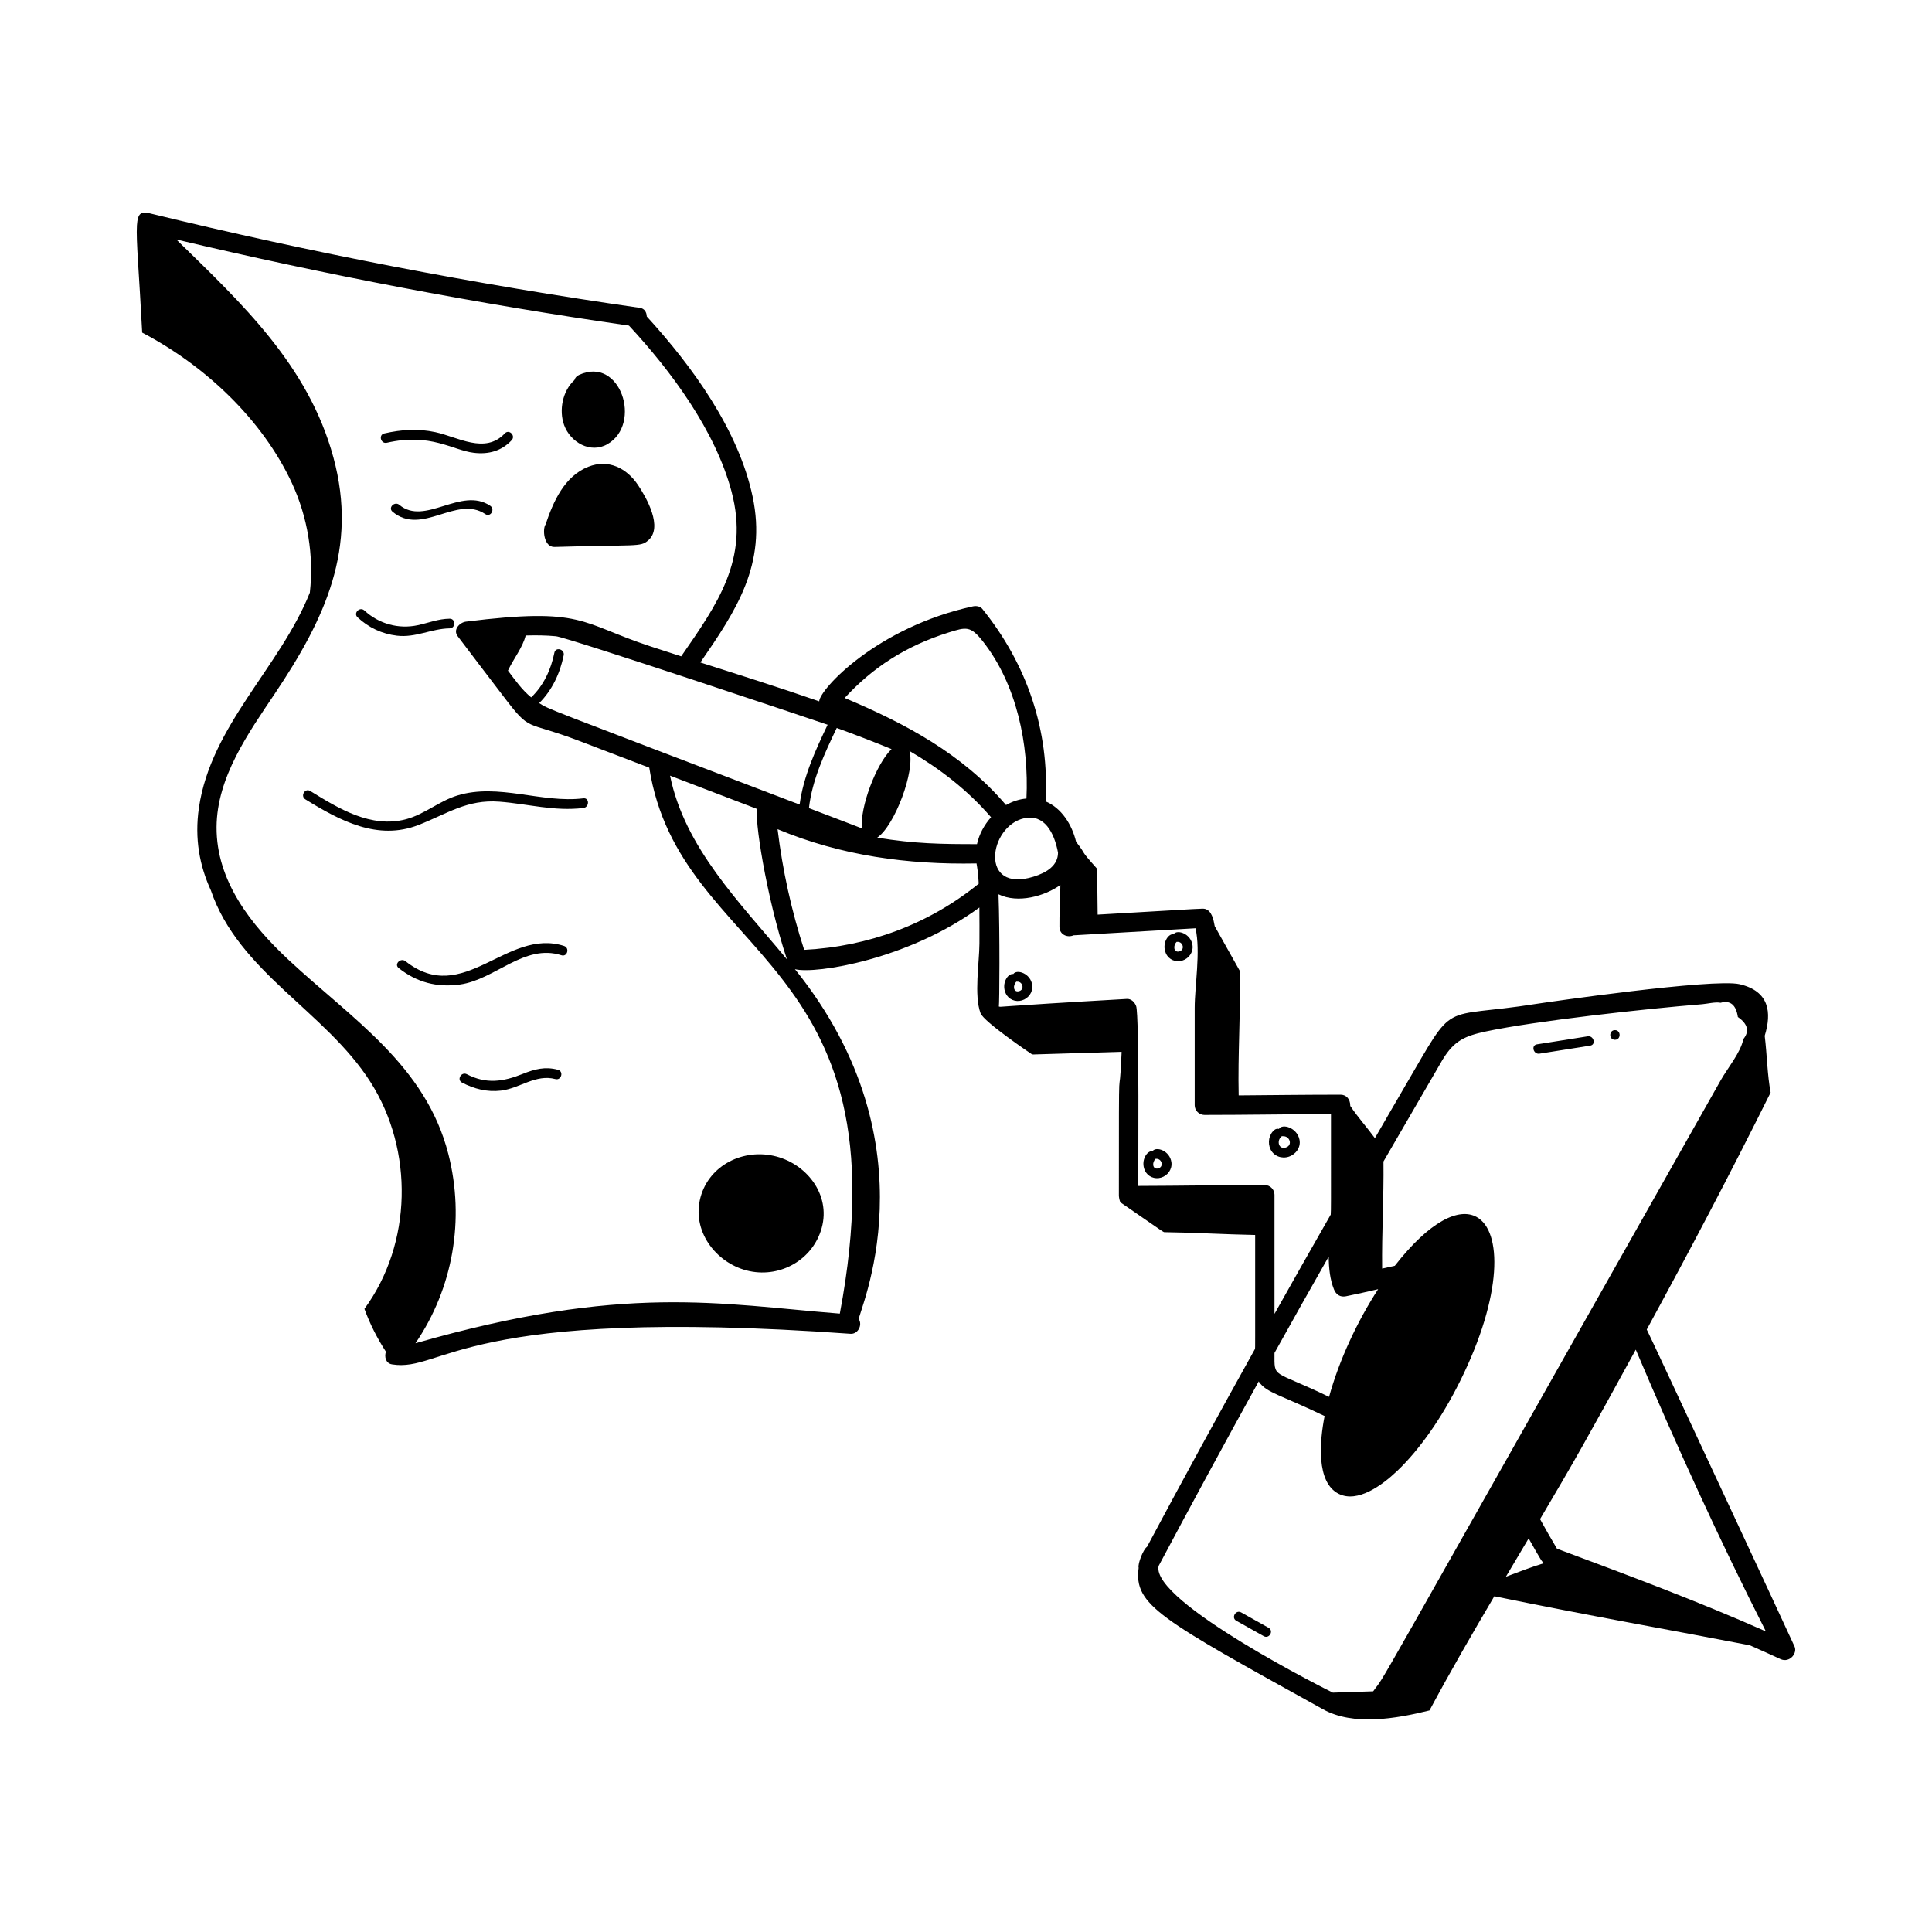 <svg id="Layer_1" enable-background="new 0 0 300 300" height="512" viewBox="0 0 300 300" width="512" xmlns="http://www.w3.org/2000/svg"><g id="Online_Application"><g><path d="m196.994 252.767c-1.42-.796-2.84-1.592-4.26-2.388-.843-.473-1.6.823-.757 1.295 1.42.796 2.84 1.592 4.26 2.388.843.473 1.6-.822.757-1.295z"/><path d="m239.05 163.611c2.626-.415 5.252-.83 7.878-1.246.951-.149.547-1.596-.398-1.446-2.626.415-5.252.83-7.878 1.246-.951.15-.547 1.596.399 1.446z"/><path d="m250.767 161.456c.965 0 .967-1.5 0-1.5-.965 0-.967 1.5 0 1.5z"/><path d="m200.13 179.608c1.108-.371 1.888-1.443 1.656-2.631-.367-1.882-2.675-2.552-3.194-1.676-.219-.055-.461-.032-.679.139-.89.695-1.101 2.014-.632 3.012.504 1.075 1.741 1.528 2.85 1.156zm-.539-1.403c-1.091.281-1.351-1.131-.618-1.704.034-.027.046-.059.073-.087.046.005.083.021.135.018 1.118-.087 1.622 1.462.41 1.773z"/><path d="m61.647 98.708c2.903.342 5.338-1.094 8.17-1.137.964-.015.967-1.515 0-1.5-1.776.026-3.221.636-4.929 1.006-2.999.649-6.066-.205-8.305-2.281-.707-.656-1.771.402-1.061 1.061 1.726 1.601 3.774 2.574 6.125 2.852z"/><path d="m94.345 68.956c5.405-3.146 2.006-13.702-4.419-10.743-.416.191-.643.484-.73.808-1.845 1.666-2.43 4.687-1.604 6.975.967 2.679 4.095 4.508 6.753 2.961z"/><path d="m91.346 72.481c-3.694 1.469-5.435 5.394-6.624 8.949-.502.663-.32 3.553 1.386 3.502 12.874-.392 13.287.049 14.527-1.004 2.404-2.042-.29-6.702-1.551-8.591-1.783-2.67-4.626-4.094-7.738-2.856z"/><path d="m78.39 67.295c-3.069 3.283-7.292.559-10.792-.191-2.688-.575-5.271-.407-7.929.202-.94.216-.542 1.662.399 1.446 6.834-1.566 10.202 1.161 13.498 1.557 2.288.275 4.304-.262 5.884-1.952.659-.705-.399-1.769-1.061-1.062z"/><path d="m62.011 78.395c-.735-.615-1.802.44-1.061 1.061 4.577 3.832 9.938-2.638 14.417.377.803.54 1.554-.759.757-1.295-4.522-3.044-10.135 3.188-14.113-.143z"/><path d="m48.173 122.826c-.824-.509-1.579.789-.757 1.295 5.379 3.317 11.229 6.462 17.581 3.978 4.448-1.74 7.538-4.001 12.554-3.615 4.458.344 8.531 1.531 13.035.981.946-.115.958-1.616 0-1.5-6.51.794-13.182-2.41-19.59-.433-2.802.865-5.109 2.927-7.951 3.679-5.435 1.438-10.463-1.666-14.871-4.385z"/><path d="m86.636 166.111c-1.986-.529-3.588-.112-5.481.648-3.017 1.213-5.66 1.605-8.66.046-.855-.444-1.615.85-.757 1.296 1.904.989 3.893 1.499 6.05 1.247 2.916-.342 5.396-2.605 8.45-1.791.934.249 1.332-1.197.398-1.446z"/><path d="m116.399 197.385c4.888 1.019 9.84-1.828 11.194-6.704 1.46-5.257-2.472-10.148-7.533-11.218-5.086-1.082-10.308 1.788-11.398 6.923-1.093 5.147 2.793 9.968 7.737 10.999z"/><path d="m87.58 146.885c-8.917-2.859-15.613 9.507-24.613 2.37-.749-.594-1.817.461-1.061 1.061 2.798 2.219 5.954 3.059 9.529 2.555 5.476-.771 9.986-6.386 15.746-4.539.921.295 1.316-1.152.399-1.446z"/><path d="m45.337 75.035c2.434 5.241 3.427 11.261 2.775 16.988-4.628 11.591-15.372 20.627-17.228 33.432-.692 4.774.112 8.983 1.855 12.79 4.333 12.723 17.779 18.753 24.795 29.782 6.735 10.589 6.478 25.094-.945 35.213.85 2.337 1.981 4.567 3.336 6.653-.268.794-.024 1.809.949 1.966 7.979 1.285 10.684-9.088 71.199-4.747 1.13.082 1.876-1.336 1.295-2.257-.371-.588 12.305-26.76-9.93-54.364 3.239.82 17.733-1.548 28.639-9.572.023 1.868.016 3.737.008 5.607-.013 2.914-.863 8.038.176 10.808.499 1.33 7.726 6.214 7.905 6.327.08.051.173.077.268.077.102 0 13.397-.401 13.733-.416-.413 9.899-.428-3.163-.428 22.339 0 .1.081.93.309 1.087 7.104 4.918 6.607 4.577 6.806 4.579 4.325.051 9.333.347 14.047.437 0 18.667.008 17.109-.02 17.684-5.68 10.2-11.28 20.445-16.779 30.749-.549.332-1.469 2.629-1.292 3.251-.772 5.807 3.285 7.92 28.644 21.975 4.69 2.6 11.309 1.466 16.518.172 3.262-6.09 6.646-11.939 10.064-17.731 14.692 3.017 27.44 5.249 39.67 7.614 1.596.7 3.186 1.413 4.769 2.145 1.398.647 2.654-.893 2.187-1.944-.014-.1-22.856-49.159-22.956-49.232 6.609-12.138 12.734-23.724 19.237-36.807-.521-2.709-.553-5.863-.919-8.803 1.11-3.614.735-6.924-3.888-8.009-4.068-.955-30.249 2.841-31.595 3.055-15.3 2.428-12.304-.996-20.398 12.824-1.562 2.668-3.097 5.35-4.648 8.022-1.246-1.687-2.699-3.314-3.822-5 0-1.147-.695-1.747-1.5-1.747-5.277 0-10.554.068-15.831.109-.072-3.143.004-6.341.081-9.439.079-3.215.162-6.54.076-9.81l-.004-.124-3.87-6.895c-.192-1.058-.465-2.411-1.508-2.688-.58-.081.829-.124-16.674.886-.013-.527-.086-7.011-.086-7.115-2.984-3.351-1.357-1.728-3.265-4.203-.646-2.695-2.281-5.243-4.737-6.266.629-10.996-2.894-21.321-9.826-29.896-.339-.42-.973-.491-1.459-.386-14.858 3.219-23.782 12.859-23.865 14.747-6.112-2.122-12.284-4.069-18.453-6.035 5.582-8.101 10.343-15.228 8.116-25.753-2.189-10.348-9.359-20.227-16.439-27.974-.013-.631-.346-1.233-1.055-1.335-25.603-3.666-51-8.563-76.13-14.681-1.308-.317-1.854-.066-1.978 1.869-.151 2.363.328 7.238.815 16.656 9.715 5.094 18.637 13.434 23.257 23.384zm40.746 26.318c-.532 2.646-1.676 5.083-3.604 6.939-1.455-1.204-2.374-2.545-3.605-4.158.844-1.816 2.309-3.614 2.749-5.456 1.589-.049 3.166-.028 4.695.115 1.799.169 41.053 13.337 42.196 13.743-1.882 3.938-3.768 8.048-4.349 12.399-40.722-15.529-38.816-14.747-40.443-15.755 2.012-1.999 3.247-4.642 3.808-7.43.189-.942-1.256-1.346-1.447-.398zm78.205 31.047c-.007 1.994-1.737 3.091-3.781 3.726-8.498 2.64-6.987-7.859-1.473-9.067 3.122-.684 4.67 2.202 5.254 5.342zm-12.583-1.322c-5.544 0-9.605-.05-15.488-1.009 2.728-1.864 5.926-10.416 4.999-13.466 4.689 2.743 9.001 6.04 12.674 10.3-1.066 1.191-1.847 2.643-2.185 4.175zm-13.265-14.759c-2.41 2.332-4.928 9.065-4.599 12.313-.173-.081-8.128-3.107-8.228-3.146.49-4.374 2.438-8.522 4.317-12.448 2.856 1.034 5.693 2.125 8.509 3.28zm-20.83 9.315c-.538 1.003 1.295 13.414 4.588 23.337-7.392-8.926-15.858-17.313-18.154-28.529 4.521 1.732 9.044 3.463 13.566 5.192zm7.262 21.859c-1.99-6.138-3.351-12.346-4.131-18.738 9.819 4.108 20.216 5.535 30.894 5.319.071.434.271 1.467.341 3.147-7.745 6.289-17.13 9.763-27.104 10.271zm81.45 47.63c.016 1.842.21 3.616.827 5.116.326.793.965 1.224 1.845 1.048 1.676-.335 3.342-.718 5.006-1.104-3.214 4.948-6.048 10.985-7.622 16.721-8.896-4.31-8.476-2.73-8.476-6.818 2.782-5.001 5.584-9.991 8.419-14.963zm31.046 43.756c1.951 3.472 2.072 3.618 2.366 3.846.001.002.003.003.004.005-1.855.56-3.878 1.34-5.907 2.104 1.178-1.984 2.357-3.97 3.537-5.955zm36.837 14.442c-10.637-4.723-21.536-8.77-32.441-12.843-.908-1.512-1.774-3.047-2.626-4.59 5.219-8.821 7.28-12.45 14.863-26.316 6.283 14.818 12.924 29.402 20.204 43.749zm-50.162-88.844c1.748-2.854 3.406-3.62 6.683-4.316 7.665-1.628 24.639-3.506 33.609-4.232.799-.065 2.054-.386 2.835-.221 1.512-.421 2.408.316 2.686 2.212 1.553 1.074 1.834 2.22.844 3.436-.39 2.053-2.44 4.496-3.491 6.356-57.926 102.482-51.508 91.434-53.985 94.913-2.085.068-4.169.137-6.254.206-.1-.027-28.256-14.062-27.065-19.662 5.11-9.598 10.293-19.156 15.552-28.672.023.036.037.078.062.113 1.203 1.688 3.378 1.997 10.166 5.272-.767 3.893-1.351 10.318 2.202 12.083 2.913 1.448 6.697-1.306 9.062-3.555 3.469-3.296 6.933-8.237 9.754-13.914 6.655-13.387 6.578-23.351 2.564-25.535-2.715-1.477-7.23.603-12.681 7.588-.655.144-1.311.289-1.966.438-.069-5.69.271-10.938.205-16.63 11.008-18.949 8.95-15.439 9.22-15.88zm-37.031 8.649c6.554 0 13.107-.118 19.662-.136 0 15.657.016 14.427-.04 15.616-2.932 5.126-5.843 10.263-8.732 15.412 0-6.168 0-12.337 0-18.505 0-.812-.688-1.5-1.5-1.5-6.554 0-13.107.117-19.662.136 0-1.402.188-26.635-.324-27.936-.233-.593-.746-1.142-1.446-1.102-21.695 1.238-19.328 1.294-19.87 1.176.092-.308.166-11.552-.055-17.421 3.022 1.475 7.175.287 9.607-1.444-.011 2.378-.179 4.708-.143 6.509.026 1.263 1.303 1.696 2.182 1.305 6.316-.362 12.632-.731 18.948-1.094.817 3.616-.127 8.931-.127 12.358v15.125c0.0.811.688 1.5 1.5 1.5zm-39.672-74.927c2.688-.841 3.365-1.037 5.271 1.38 5.275 6.69 7.175 16.024 6.775 24.415-1.121.098-2.196.456-3.174 1.014-6.739-7.933-15.628-12.661-25.049-16.628 4.309-4.7 9.491-8.089 16.177-10.181zm-33.746-21.864c2.803 10.539-2.229 17.496-7.818 25.581-1.602-.515-3.203-1.033-4.801-1.56-10.959-3.61-10.281-6.115-28.615-3.831-.978.121-2.064 1.235-1.295 2.257 2.319 3.082 4.671 6.138 7.004 9.208 4.458 5.868 3.275 3.778 11.843 7.045 3.244 1.236 7.296 2.786 10.904 4.168 4.724 30.04 40.144 28.834 29.591 84.774-18.683-1.48-33.452-4.713-65.896 4.605 5.826-8.538 7.703-19.222 5.112-29.374-3.514-13.771-14.957-20.98-24.76-30.111-5.853-5.451-11.292-12.288-11.236-20.679.052-7.735 4.937-14.578 9.066-20.739 7.774-11.6 12.918-22.517 9.078-36.652-3.891-14.318-14.227-23.906-24.396-33.842 23.224 5.498 46.67 9.967 70.294 13.376 6.556 7.065 13.412 16.319 15.926 25.773z"/><path d="m157.339 151.245c-.836-.134-1.877 1.463-1.18 2.988.443.968 1.523 1.414 2.533 1.105 1.013-.311 1.724-1.283 1.593-2.351-.224-1.823-2.37-2.55-2.945-1.743zm.83 2.681c-.817.159-.944-.919-.341-1.505.026 0 .044.011.071.009.933-.072 1.268 1.304.27 1.496z"/><path d="m182.231 145.069c-.836-.134-1.878 1.463-1.18 2.988.443.968 1.522 1.414 2.532 1.104 1.013-.31 1.724-1.282 1.593-2.35-.224-1.822-2.372-2.551-2.945-1.743zm.83 2.681c-.815.158-.949-.93-.34-1.505.025 0 .044.011.071.009.933-.072 1.268 1.303.27 1.496z"/><path d="m178.955 178.762c-.836-.138-1.876 1.464-1.18 2.987.443.968 1.522 1.414 2.532 1.105 1.013-.311 1.724-1.283 1.593-2.351-.224-1.826-2.374-2.549-2.945-1.742zm.83 2.681c-.816.158-.948-.932-.34-1.506.025 0 .044.011.071.009.933-.072 1.268 1.304.27 1.497z"/></g></g></svg>